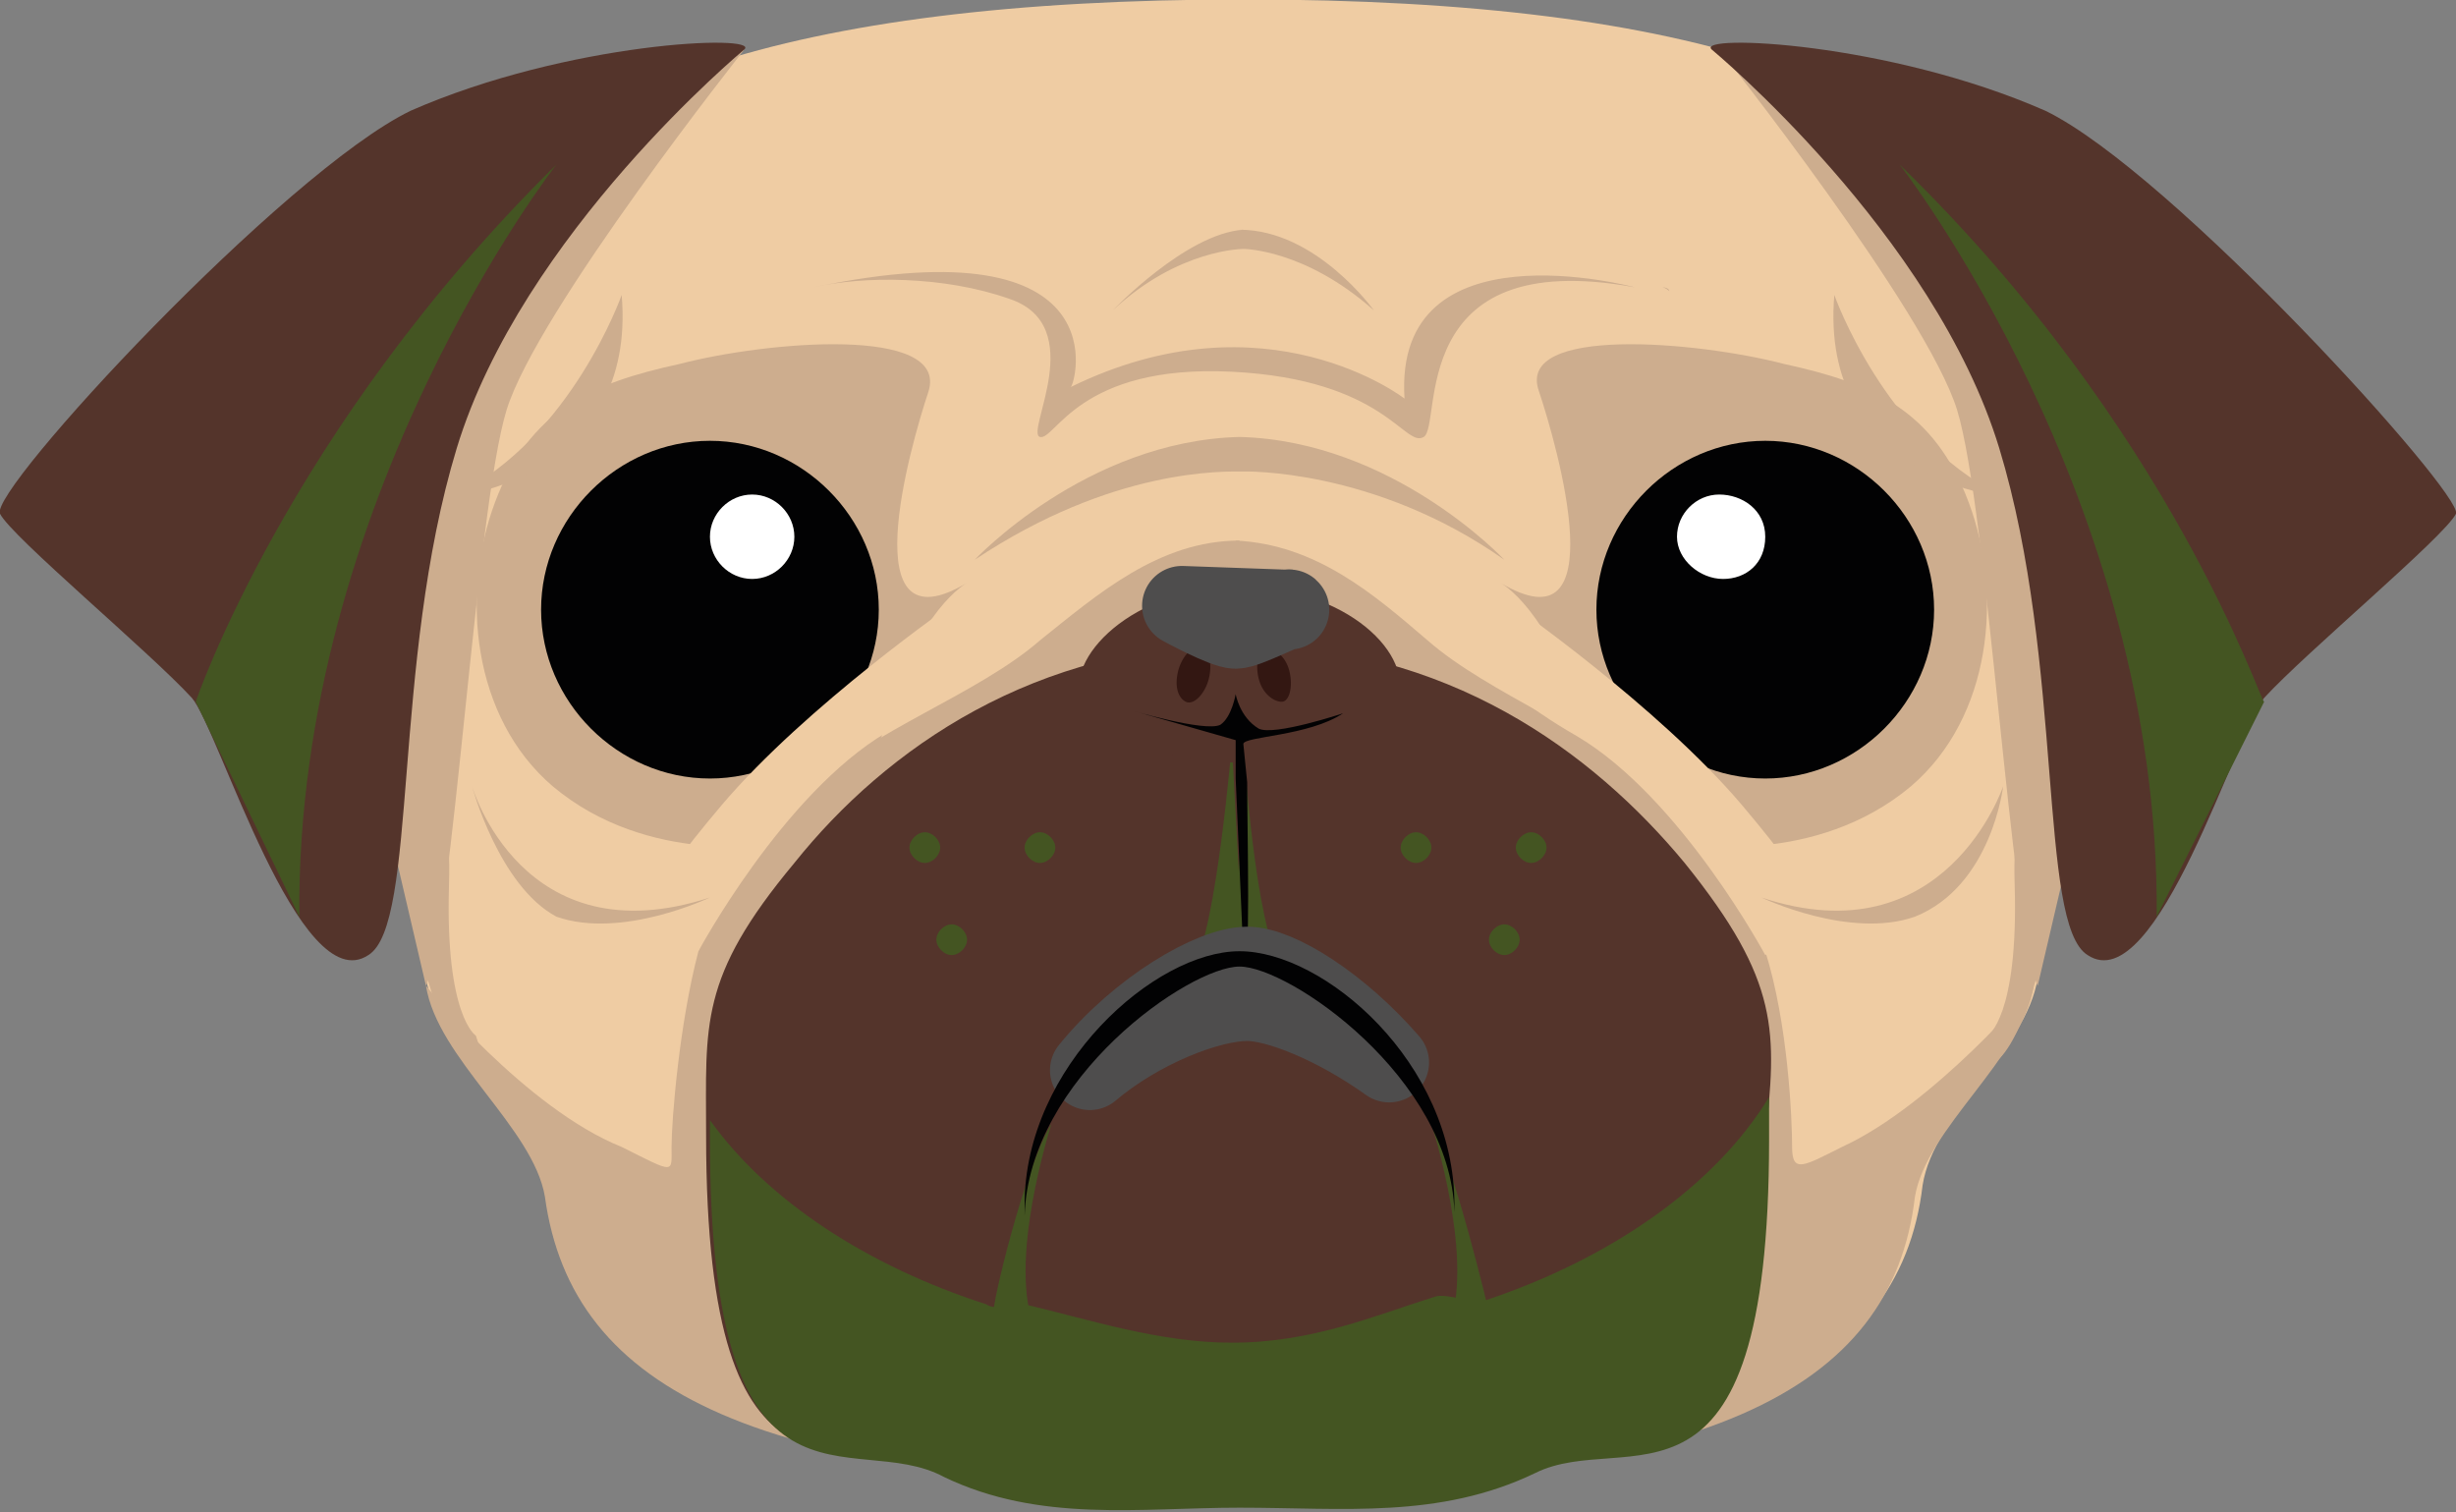 <svg
  version="1.1"
  xmlns="http://www.w3.org/2000/svg"
  xmlns:xlink="http://www.w3.org/1999/xlink"
  x="0px"
  y="0px"
  width="32px"
  height="19.7px"
  viewBox="0 0 32 19.7"
  style="enable-background: new 0 0 32 19.7"
  xml:space="preserve"
>
  <rect x="0" y="0" width="32" height="19.7" fill="#808080" stroke="none"/>
  <defs>
    <symbol id="A" viewBox="-32 -19.7 64 39.4">
      <g>
        <path
          fill="#efcca3"
          d="M21.6-7.4c-0.1-2.2,0.2-4.1-0.8-5.8c-2.4-4.1-8.4-6.5-20.4-6.5v0.4H0.1h0.3v-0.4c-12,0-18.3,2.4-20.7,6.5
    c-0.9,1.7-0.8,3.6-1,5.8c-0.1,1.7-0.9,3.6-0.5,5.6c0.4,2.6,0.5,5.2,0.9,7.6c0.3,1.9,3,3.6,3.2,5.4c0.7,5.1,6,7.4,18,7.4v0.4H0.1
    h0.3v-0.4c12,0,17.1-2.3,17.7-7.4c0.3-1.9,2.7-3.5,3-5.4c0.4-2.4,0.5-5,0.9-7.6C22.5-3.8,21.7-5.6,21.6-7.4z"
        />
        <g>
          <path
            fill="#cdad8e"
            d="M0.2-5.6c2.1,0.1,3.6,1.4,5,2.6c1.6,1.4,4.4,2.4,5.6,3.7s2.6,2.5,3.2,4.4s0.7,4.4,0.7,5.1s0.3,0.5,1.3,0
      C18.4,9.1,21,6,21,6c-0.3,1.9-2.8,3.7-3.1,5.5c-0.6,5.1-5.5,7.5-17.8,7.5h0h0.3"
          />
          <path
            fill="#cdad8e"
            d="M8.1-9.5c0.5,1.5,2,6.8-1,5c0,0,1.3,0.7,2.1,3.6C10,2,12,2.3,12,2.3s3.3,0.6,5.8-1.5c2.1-1.8,2.4-5,1.5-7.4
      c-0.9-2.4-2.5-3.1-4.8-3.6C12.2-10.8,7.5-11.2,8.1-9.5L8.1-9.5z"
          />
        </g>
        <g>
          <path
            id="C_3_"
            fill="#020203"
            d="M9.6-3.8c0-2.4,2-4.4,4.4-4.4s4.4,2,4.4,4.4s-2,4.4-4.4,4.4S9.6-1.4,9.6-3.8z"
          />
        </g>
        <g>
          <path
            id="D_3_"
            fill="#ffffff"
            d="M11.7-5.7c0-0.6,0.5-1.1,1.1-1.1S14-6.4,14-5.7s-0.5,1.1-1.1,1.1S11.7-5.1,11.7-5.7z"
          />
        </g>
        <path
          fill="#efcca3"
          d="M7.3-4c0,0,3.9,2.7,6.1,5.3s2.1,3.1,2.1,3.1L14,5.2c0,0-2.2-4.1-4.9-5.7C6.3-2.1,6-3.4,6-3.4L7.3-4z"
        />
        <path
          fill="#cdad8e"
          d="M0.3-5.6C-1.8-5.6-3.4-4.2-4.9-3c-1.6,1.4-4.5,2.4-5.7,3.7s-2.7,2.5-3.2,4.4s-0.7,4.4-0.7,5.1s0.1,0.7-1.3,0
    C-18.3,9.2-20.9,6-20.9,6c0.3,1.9,2.8,3.7,3.1,5.5c0.7,5.1,5.6,7.5,17.9,7.5h0.3"
        />
        <path
          fill="#54342b"
          d="M11.9,2.8C9.5-0.1,5.7-2.9,0.3-2.9h0c-5.3,0-9.2,2.7-11.6,5.7c-2.5,3-2.3,4.2-2.3,7.1
    c0,10.5,3.7,7.5,6.1,8.8c2.5,1.2,5.1,0.8,7.7,0.8h0c2.7,0,5.2,0.3,7.7-0.9c2.4-1.2,6.1,1.8,6.1-8.6C14.3,7.2,14.4,5.9,11.9,2.8
    L11.9,2.8z"
        />
        <g>
          <path fill="#45294" d="M0.1-0.3c0,0-0.4,4.8-1,5.8l1.3-0.3L0.1-0.3z" />
          <path fill="#45294" d="M0.4-0.3c0,0,0.3,4.8,1,5.8L0.2,5.2L0.4-0.3z" />
        </g>
        <path
          fill="#54342b"
          d="M-3.8-1.4c-0.5-1.1,1.3-3,4.1-3c2.8,0,4.6,1.8,4.1,3S2.2,0.1,0.4,0.2C-1.4,0.1-3.3-0.2-3.8-1.4z"
        />
        <path
          fill="#020203"
          d="M0.4-0.3c0-0.2,1.7-0.2,2.6-0.8c0,0-1.8,0.6-2.2,0.4C0.3-1,0.2-1.6,0.2-1.6S0.1-1-0.2-0.8
    c-0.4,0.2-2.4-0.4-2.4-0.4l2.8,0.8c0,0.1,0,0.6,0,1l0.2,4.6C0.6,5.8,0.5,2,0.5,0.7L0.4-0.3L0.4-0.3z"
        />
      </g>
      <path
        fill="#804b42"
        stroke="#4e4d4d"
        stroke-width="2.078"
        stroke-linecap="round"
        stroke-linejoin="round"
        d="M0.5,6.4C1.3,6.4,2.8,7,4.2,8C2.9,6.5,1.3,5.5,0.5,5.5c-0.9,0-2.8,1.1-4.1,2.7C-2.3,7.1-0.5,6.4,0.5,6.4z"
      />
      <g>
        <g>
          <path
            fill="#45294"
            d="M0.1,15.3c-1.9,0-3.7-0.6-5.4-1c-0.4-0.1-0.7,0.2-1,0c-3.1-1-5.7-2.7-7.2-4.8v0.5c0,10.5,3.7,7.5,6.1,8.8
      c2.5,1.2,5.1,0.8,7.7,0.8h0c2.7,0,5.2,0.3,7.7-0.9c2.4-1.2,6.1,1.8,6.1-8.7c0-0.4,0-0.8,0-1.1c-1.4,2.3-4.1,4.2-7.4,5.3
      c-0.3,0.1-1-0.2-1.3-0.1C3.8,14.6,2.2,15.3,0.1,15.3L0.1,15.3z"
          />
          <path
            fill="#45294"
            d="M-4.6,9.6c0,0-1.2,3.7-0.4,5.4l-1.1-0.5C-6.2,14.5-5.3,10.7-4.6,9.6L-4.6,9.6z M5.3,9.6
      c0,0,1.2,3.7,0.4,5.4l1.1-0.5C6.8,14.5,5.9,10.7,5.3,9.6L5.3,9.6z"
          />
        </g>
        <path
          fill="#cdad8e"
          d="M-7.8-9.5c-0.5,1.5-2,6.8,1,5c0,0-1.3,0.7-2.1,3.6s-2.9,3.2-2.9,3.2s-3.3,0.6-5.8-1.5
    c-2.1-1.8-2.4-5-1.5-7.4s2.5-3.1,4.8-3.6C-12-10.8-7.3-11.2-7.8-9.5L-7.8-9.5z"
        />
        <path
          fill="#020203"
          d="M0.3,5.5c1.3,0,5.5,2.9,5.6,6.4v-0.2c0-3.7-3.4-6.6-5.6-6.6s-5.6,3-5.6,6.6V12C-5.2,8.4-1,5.5,0.3,5.5z"
        />
        <path
          fill="#331712"
          d="M0.8-2C0.7-2.4,0.8-2.8,1-2.8s0.5,0.2,0.6,0.6s0,0.8-0.2,0.8S0.9-1.6,0.8-2z M-1.3-2.2
    c0.1-0.4,0.4-0.7,0.6-0.6S-0.4-2.4-0.5-2s-0.4,0.7-0.6,0.6S-1.4-1.8-1.3-2.2z"
        />
        <g>
          <path
            id="C_2_"
            fill="#020203"
            d="M-17.9-3.8c0-2.4,2-4.4,4.4-4.4s4.4,2,4.4,4.4s-2,4.4-4.4,4.4S-17.9-1.4-17.9-3.8z"
          />
        </g>
        <g>
          <path
            id="D_2_"
            fill="#ffffff"
            d="M-13.5-5.7c0-0.6,0.5-1.1,1.1-1.1s1.1,0.5,1.1,1.1s-0.5,1.1-1.1,1.1S-13.5-5.1-13.5-5.7z"
          />
        </g>
      </g>
      <path
        fill="#804b42"
        stroke="#4e4d4d"
        stroke-width="2.078"
        stroke-linecap="round"
        stroke-linejoin="round"
        d="M1.6-3.8c0-0.1-1.1,0.5-1.4,0.5c-0.3,0-1.4-0.6-1.4-0.6L1.6-3.8L1.6-3.8z"
      />
      <g>
        <path
          fill="#efcca3"
          d="M-7.1-4c0,0-3.9,2.7-6.1,5.3s-2.1,3.1-2.1,3.1l1.5,0.7c0,0,2.2-4.1,4.9-5.7s3-2.8,3-2.8L-7.1-4z"
        />
        <g>
          <path
            fill="#cdad8e"
            d="M-15.8-12c0,0-1.3,3.7-4.3,5.2C-20.1-6.7-15.4-7.3-15.8-12z M15.8-12c0,0,1.3,3.7,4.3,5.2
      C20.1-6.7,15.4-7.3,15.8-12z M7.2-5.1c0,0-2.9-3.1-6.9-3.2c0,0,0.1,0,0,0s0,0,0,0c-4,0.1-6.9,3.2-6.9,3.2
      C-3-7.5-0.1-7.4,0.4-7.4C0.4-7.4,3.8-7.5,7.2-5.1z M3.8-11.6c0,0-1.5-2.1-3.5-2.1h0.1c-1.5,0.1-3.4,2.1-3.4,2.1
      c1.7-1.6,3.4-1.6,3.4-1.6S2-13.2,3.8-11.6z M-13.5,3.7c0,0-2.3,1.1-4,0.5h0c-1.5-0.8-2.2-3.4-2.2-3.4S-18.4,5.3-13.5,3.7z
        M13.9,3.7c0,0,2.3,1.1,4,0.5c2-0.8,2.3-3.4,2.3-3.4S18.7,5.3,13.9,3.7z M-10.8-12.2c1.3-0.3,3.4-0.3,5.1,0.3
      c2.1,0.7,0.4,3.5,0.8,3.6s1-1.9,5-1.7c4,0.2,4.5,2,5,1.7s-0.5-5,5.5-3.9c0,0-6.3-1.7-6,2.9c0,0-3.6-2.8-8.7-0.3
      C-4-9.6-2.7-13.9-10.8-12.2z M11.3-12.2c0.1,0,0.2,0.1,0.2,0.1S11.5-12.2,11.3-12.2z"
          />
          <path
            fill="#cdad8e"
            d="M-12.6-18.4c0,0-5.4,6.8-6.2,9.4c-0.8,2.6-1.4,13.5-2.1,15l-2.5-10.7l4.6-11.1L-12.6-18.4z M12.8-18.4
      c0,0,5.4,6.8,6.2,9.4c0.8,2.6,1.4,13.5,2.1,15l2.5-10.7L19-15.8L12.8-18.4z"
          />
        </g>
        <path
          fill="#54342b"
          d="M12.6-18.4c0,0,5.8,4.8,7.5,10.4s1,12.4,2.3,13.2c1.8,1.2,3.9-5.9,4.6-6.7c1.1-1.2,4.7-4.2,5-4.8
    c0.2-0.5-7.4-8.9-10.7-10.5C17.2-18.6,12.2-18.8,12.6-18.4z"
        />
        <path fill="#45294" d="M17.5-15.4c0,0,6.8,8.7,6.7,19.6L27-1.4C26.9-1.4,24.6-8.5,17.5-15.4L17.5-15.4z" />
        <path
          fill="#54342b"
          d="M-12.6-18.4c0,0-5.8,4.8-7.5,10.4s-1,12.4-2.3,13.2c-1.8,1.2-3.9-5.9-4.6-6.7c-1.1-1.2-4.7-4.2-5-4.8
    s7.4-8.9,10.7-10.5C-17.2-18.6-12.2-18.8-12.6-18.4z"
        />
        <path fill="#45294" d="M-17.5-15.4c0,0-6.8,8.7-6.7,19.6l-2.7-5.6C-26.9-1.4-24.5-8.5-17.5-15.4L-17.5-15.4z" />
        <path
          fill="#cdad8e"
          d="M-21.2,4.4c0,0,0.5,2.7,1.3,3.5c0.8,0.8,0.3-0.6,0.3-0.6s-0.8-0.5-0.7-3.9S-21.2,4.4-21.2,4.4L-21.2,4.4z
      M21.4,4.4c0,0-0.5,2.7-1.3,3.5s-0.3-0.6-0.3-0.6s0.8-0.5,0.7-3.9S21.4,4.4,21.4,4.4L21.4,4.4z"
        />
        <g>
          <g>
            <path
              id="E_11_"
              fill="#45294"
              d="M-5.3,2.4C-5.3,2.2-5.1,2-4.9,2s0.4,0.2,0.4,0.4s-0.2,0.4-0.4,0.4S-5.3,2.6-5.3,2.4z"
            />
          </g>
          <g>
            <path
              id="E_10_"
              fill="#45294"
              d="M-7.6,4.8c0-0.2,0.2-0.4,0.4-0.4s0.4,0.2,0.4,0.4s-0.2,0.4-0.4,0.4S-7.6,5-7.6,4.8z"
            />
          </g>
          <g>
            <path
              id="E_9_"
              fill="#45294"
              d="M-8.3,2.4C-8.3,2.2-8.1,2-7.9,2c0.2,0,0.4,0.2,0.4,0.4s-0.2,0.4-0.4,0.4
        C-8.1,2.8-8.3,2.6-8.3,2.4z"
            />
          </g>
          <g>
            <path
              id="E_8_"
              fill="#45294"
              d="M4.5,2.4C4.5,2.2,4.7,2,4.9,2s0.4,0.2,0.4,0.4S5.1,2.8,4.9,2.8S4.5,2.6,4.5,2.4z"
            />
          </g>
          <g>
            <path
              id="E_7_"
              fill="#45294"
              d="M6.8,4.8c0-0.2,0.2-0.4,0.4-0.4s0.4,0.2,0.4,0.4S7.4,5.2,7.2,5.2S6.8,5,6.8,4.8z"
            />
          </g>
          <g>
            <path
              id="E_6_"
              fill="#45294"
              d="M7.5,2.4C7.5,2.2,7.7,2,7.9,2c0.2,0,0.4,0.2,0.4,0.4S8.1,2.8,7.9,2.8C7.7,2.8,7.5,2.6,7.5,2.4z"
            />
          </g>
        </g>
      </g>
    </symbol>
  </defs>
  <use
    xlink:href="#A"
    width="64"
    height="39.4"
    x="-32"
    y="-19.7"
    transform="matrix(0.5 0 0 0.5 16 9.843)"
    style="overflow: visible"
  />
</svg>
